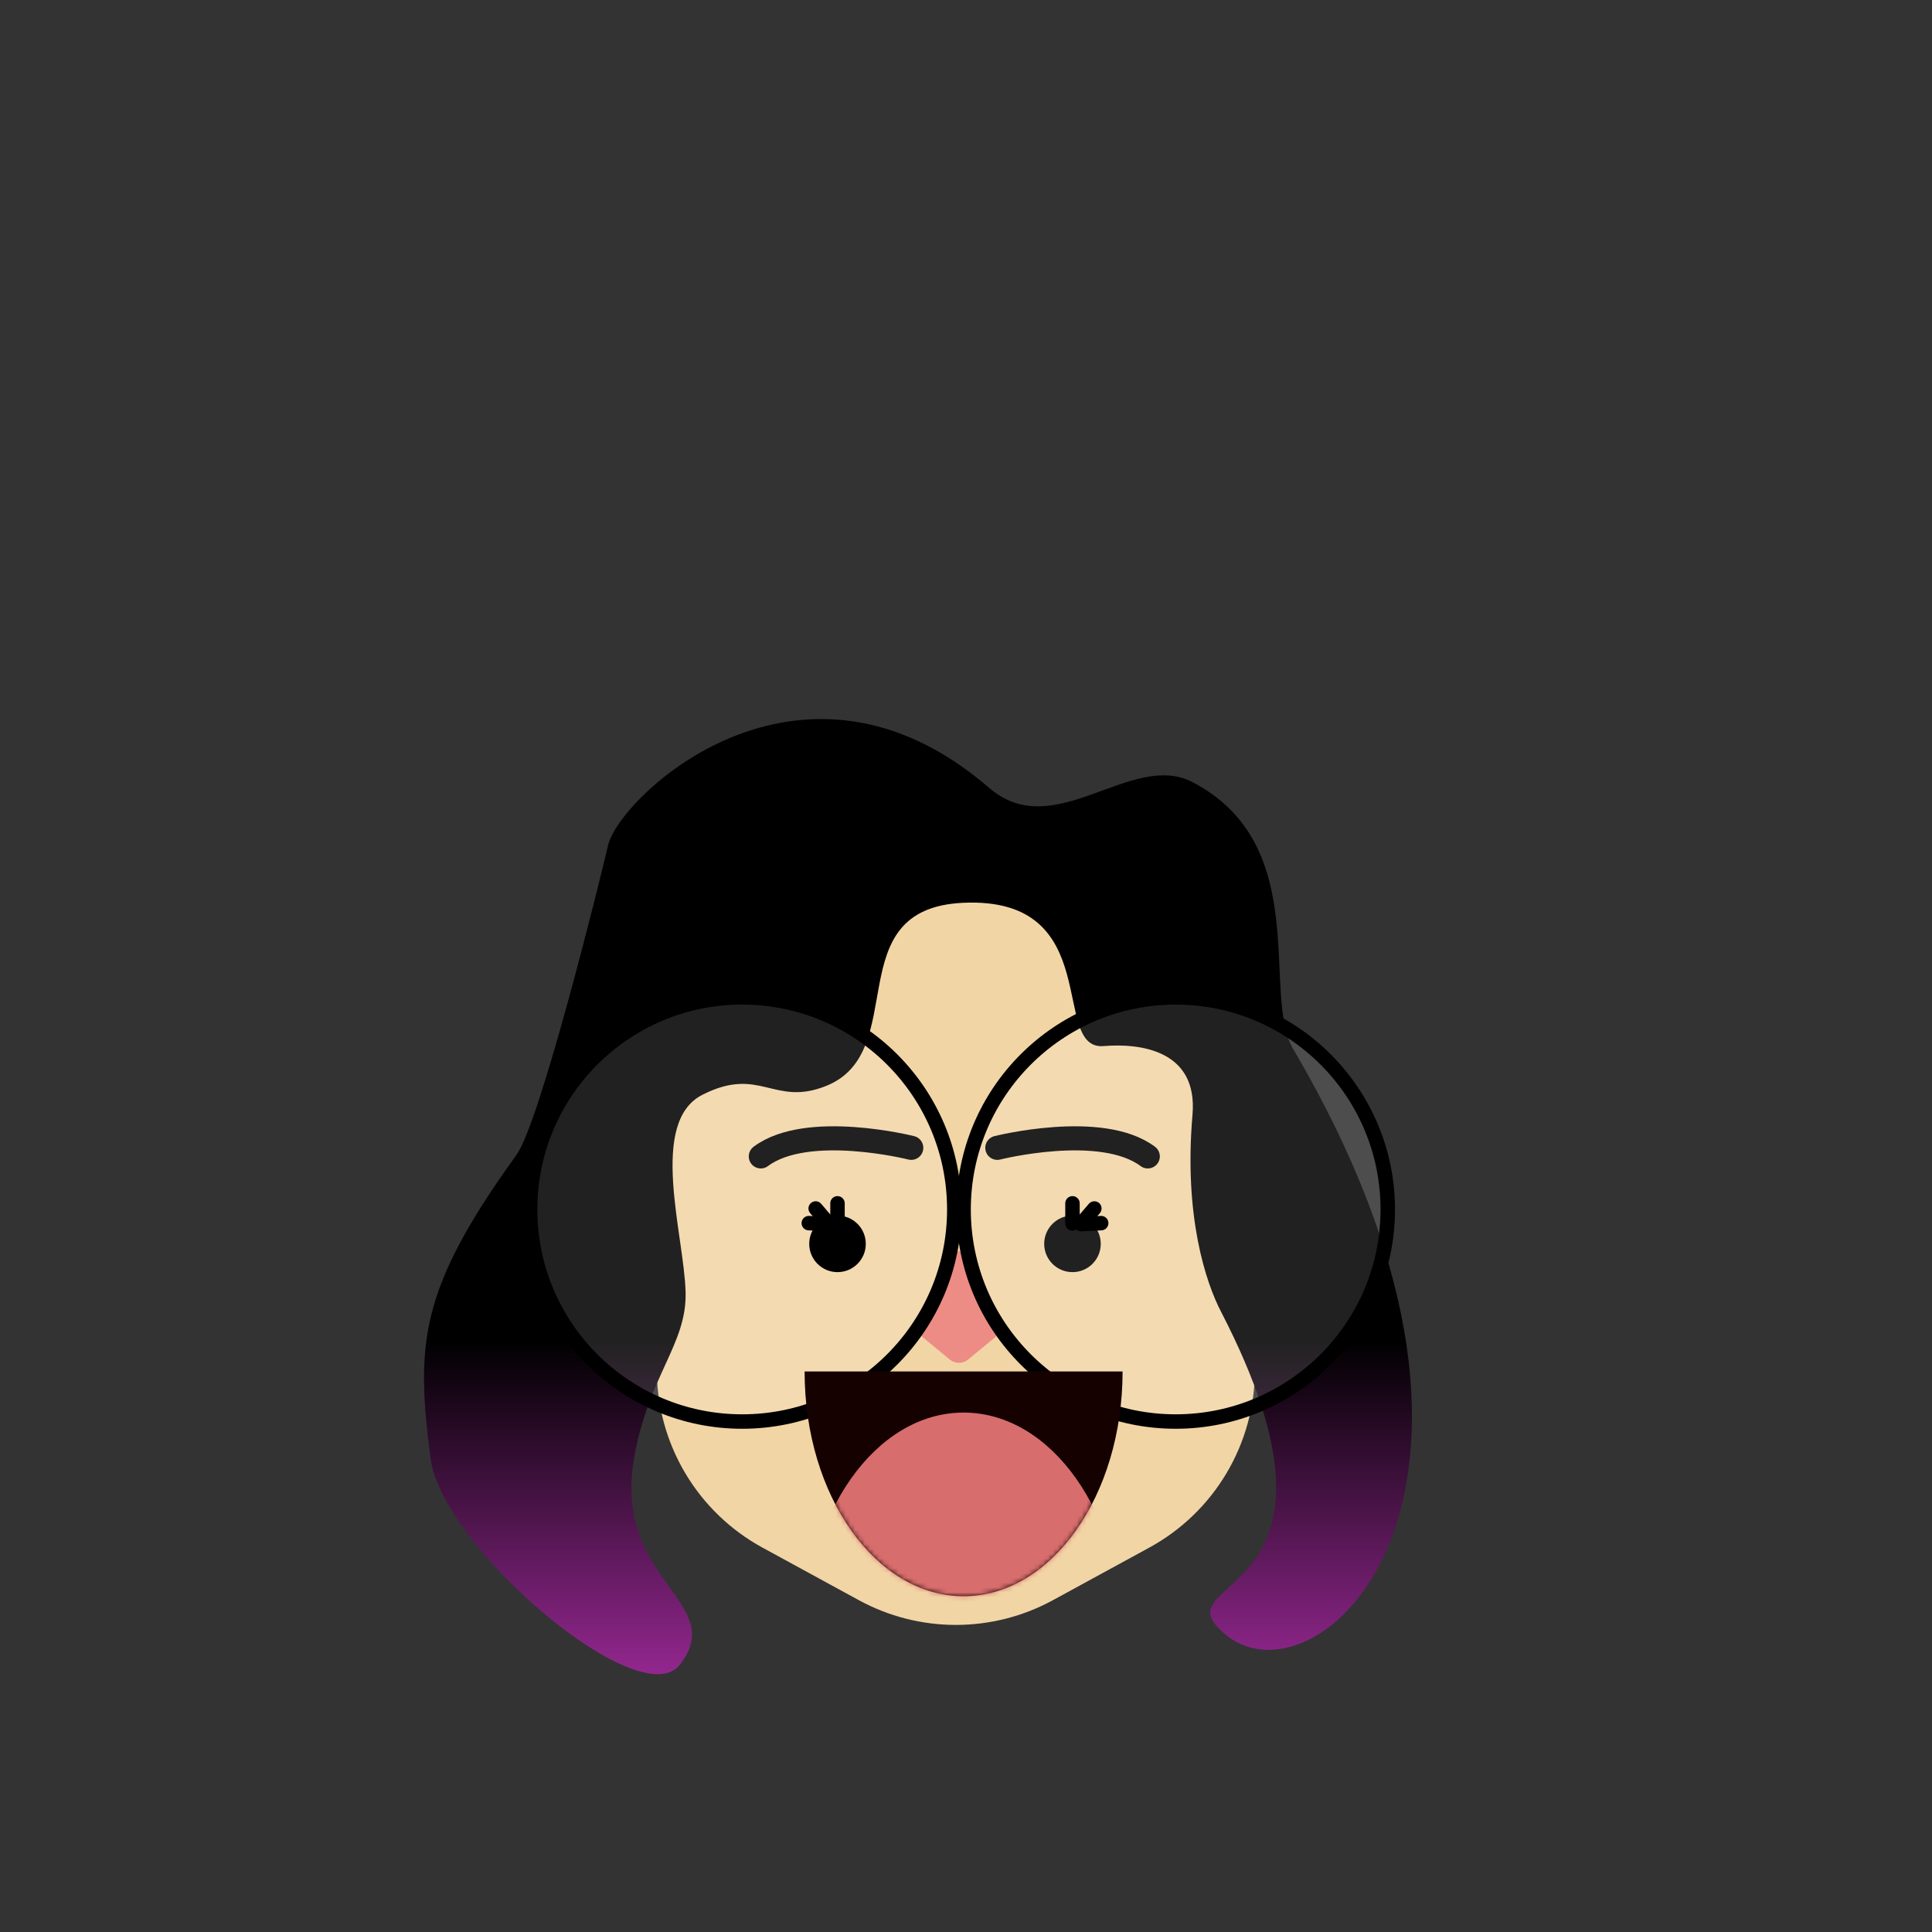 <svg width="401" height="401" viewBox="0 0 401 401" fill="none" xmlns="http://www.w3.org/2000/svg">
<rect x="0" y="0" width="401" height="401" fill="#333333" stroke="none"/>
<path d="M238.52 321.23L218.52 332.14C212.347 335.502 205.429 337.263 198.4 337.263C191.371 337.263 184.453 335.502 178.28 332.14L158.28 321.23C151.639 317.614 146.095 312.275 142.232 305.775C138.369 299.274 136.33 291.852 136.33 284.29V227.07C136.33 215.921 140.755 205.228 148.634 197.34C156.513 189.451 167.201 185.013 178.35 185H218.4C229.557 185.003 240.256 189.436 248.145 197.325C256.034 205.214 260.467 215.913 260.47 227.07V284.29C260.47 291.852 258.431 299.274 254.568 305.775C250.705 312.275 245.161 317.614 238.52 321.23Z" fill="#F2D5A5"/>
<path d="M206.51 277.59L200.93 282.19C200.395 282.626 199.725 282.864 199.035 282.864C198.345 282.864 197.675 282.626 197.14 282.19L191.56 277.59C191.06 277.176 190.708 276.611 190.557 275.98C190.405 275.349 190.463 274.686 190.72 274.09L196.3 261.4C196.539 260.876 196.923 260.432 197.407 260.121C197.891 259.809 198.454 259.644 199.03 259.644C199.606 259.644 200.169 259.809 200.653 260.121C201.137 260.432 201.521 260.876 201.76 261.4L207.34 274.09C207.599 274.685 207.657 275.347 207.508 275.978C207.358 276.609 207.008 277.175 206.51 277.59Z" fill="#ED8C85"/>
<path d="M222.6 264.04C225.842 264.04 228.47 261.412 228.47 258.17C228.47 254.928 225.842 252.3 222.6 252.3C219.358 252.3 216.73 254.928 216.73 258.17C216.73 261.412 219.358 264.04 222.6 264.04Z" fill="black"/>
<path d="M181.49 294.45C188.62 298.02 202.64 301 215.56 294.45" stroke="black" stroke-width="5" stroke-linecap="round" stroke-linejoin="round"/>
<path d="M207 238.24C207 238.24 228.58 232.79 238.23 240.02" stroke="black" stroke-width="5" stroke-linecap="round" stroke-linejoin="round"/>
<path d="M189.14 238.24C189.14 238.24 167.56 232.79 157.91 240.02" stroke="black" stroke-width="5" stroke-linecap="round" stroke-linejoin="round"/>
<path d="M199.93 187.38C229.64 186.03 217.81 218.06 229.07 217.12C236.21 216.53 248.7 217.72 247.51 231.4C245.69 252.4 250.27 266.26 253.51 272.4C283.26 330.11 244.23 327.53 252.32 337.24C270.17 358.66 324.32 312.85 268.38 217.68C261.74 206.36 272.55 175.44 247.56 162.36C234.81 155.67 218.87 175.24 205.33 163.55C166.07 129.64 128.59 165.33 126.21 175.44C124.21 184.05 112.05 232.96 107.21 239.69C86.98 267.69 86.29 278.96 89.36 302.69C91.74 321.13 132.9 356.15 141.12 345.52C151.23 332.43 127.19 328.23 131.6 302.69C134.6 285.44 142.6 279.03 142.3 268.19C142 256.27 134.49 232.84 145.87 227.19C157.77 221.19 160.6 229.74 171.45 225.4C189.22 218.31 173.75 188.57 199.93 187.38Z" fill="url(#paint0_linear_13_711)"/>
<g opacity="0.13">
<path d="M244.02 295.05C268.332 295.05 288.04 275.342 288.04 251.03C288.04 226.718 268.332 207.01 244.02 207.01C219.708 207.01 200 226.718 200 251.03C200 275.342 219.708 295.05 244.02 295.05Z" fill="white"/>
<path d="M154.05 295.05C178.362 295.05 198.07 275.342 198.07 251.03C198.07 226.718 178.362 207.01 154.05 207.01C129.738 207.01 110.03 226.718 110.03 251.03C110.03 275.342 129.738 295.05 154.05 295.05Z" fill="white"/>
</g>
<path d="M244.02 295.05C268.332 295.05 288.04 275.342 288.04 251.03C288.04 226.718 268.332 207.01 244.02 207.01C219.708 207.01 200 226.718 200 251.03C200 275.342 219.708 295.05 244.02 295.05Z" stroke="black" stroke-width="3" stroke-miterlimit="10"/>
<path d="M154.05 295.05C178.362 295.05 198.07 275.342 198.07 251.03C198.07 226.718 178.362 207.01 154.05 207.01C129.738 207.01 110.03 226.718 110.03 251.03C110.03 275.342 129.738 295.05 154.05 295.05Z" stroke="black" stroke-width="3" stroke-miterlimit="10"/>
<path d="M222.6 249.76V253.93" stroke="black" stroke-width="3" stroke-miterlimit="10" stroke-linecap="round"/>
<path d="M227.14 250.83L224.42 254" stroke="black" stroke-width="3" stroke-miterlimit="10" stroke-linecap="round"/>
<path d="M228.56 253.87L224.39 254.07" stroke="black" stroke-width="3" stroke-miterlimit="10" stroke-linecap="round"/>
<path d="M173.83 264.04C177.072 264.04 179.7 261.412 179.7 258.17C179.7 254.928 177.072 252.3 173.83 252.3C170.588 252.3 167.96 254.928 167.96 258.17C167.96 261.412 170.588 264.04 173.83 264.04Z" fill="black"/>
<path d="M173.83 249.76V253.93" stroke="black" stroke-width="3" stroke-miterlimit="10" stroke-linecap="round"/>
<path d="M169.3 250.83L172.01 254" stroke="black" stroke-width="3" stroke-miterlimit="10" stroke-linecap="round"/>
<path d="M167.87 253.87L172.04 254.07" stroke="black" stroke-width="3" stroke-miterlimit="10" stroke-linecap="round"/>
<path fill-rule="evenodd" clip-rule="evenodd" d="M167 284.655C167 310.422 181.775 331.31 200 331.31C218.225 331.31 233 310.422 233 284.655L167 284.655Z" fill="#160101"/>
<mask id="mask0_13_711" style="mask-type:alpha" maskUnits="userSpaceOnUse" x="167" y="238" width="66" height="94">
<ellipse cx="200" cy="284.655" rx="33" ry="46.655" fill="#EE6A6A"/>
</mask>
<g mask="url(#mask0_13_711)">
<ellipse cx="200" cy="339.845" rx="33" ry="46.655" fill="#D86D6D"/>
</g>
<defs>
<linearGradient id="paint0_linear_13_711" x1="190.47" y1="347.58" x2="190.47" y2="149.28" gradientUnits="userSpaceOnUse">
<stop stop-color="#93278F"/>
<stop offset="0.35"/>
</linearGradient>
</defs>
</svg>
